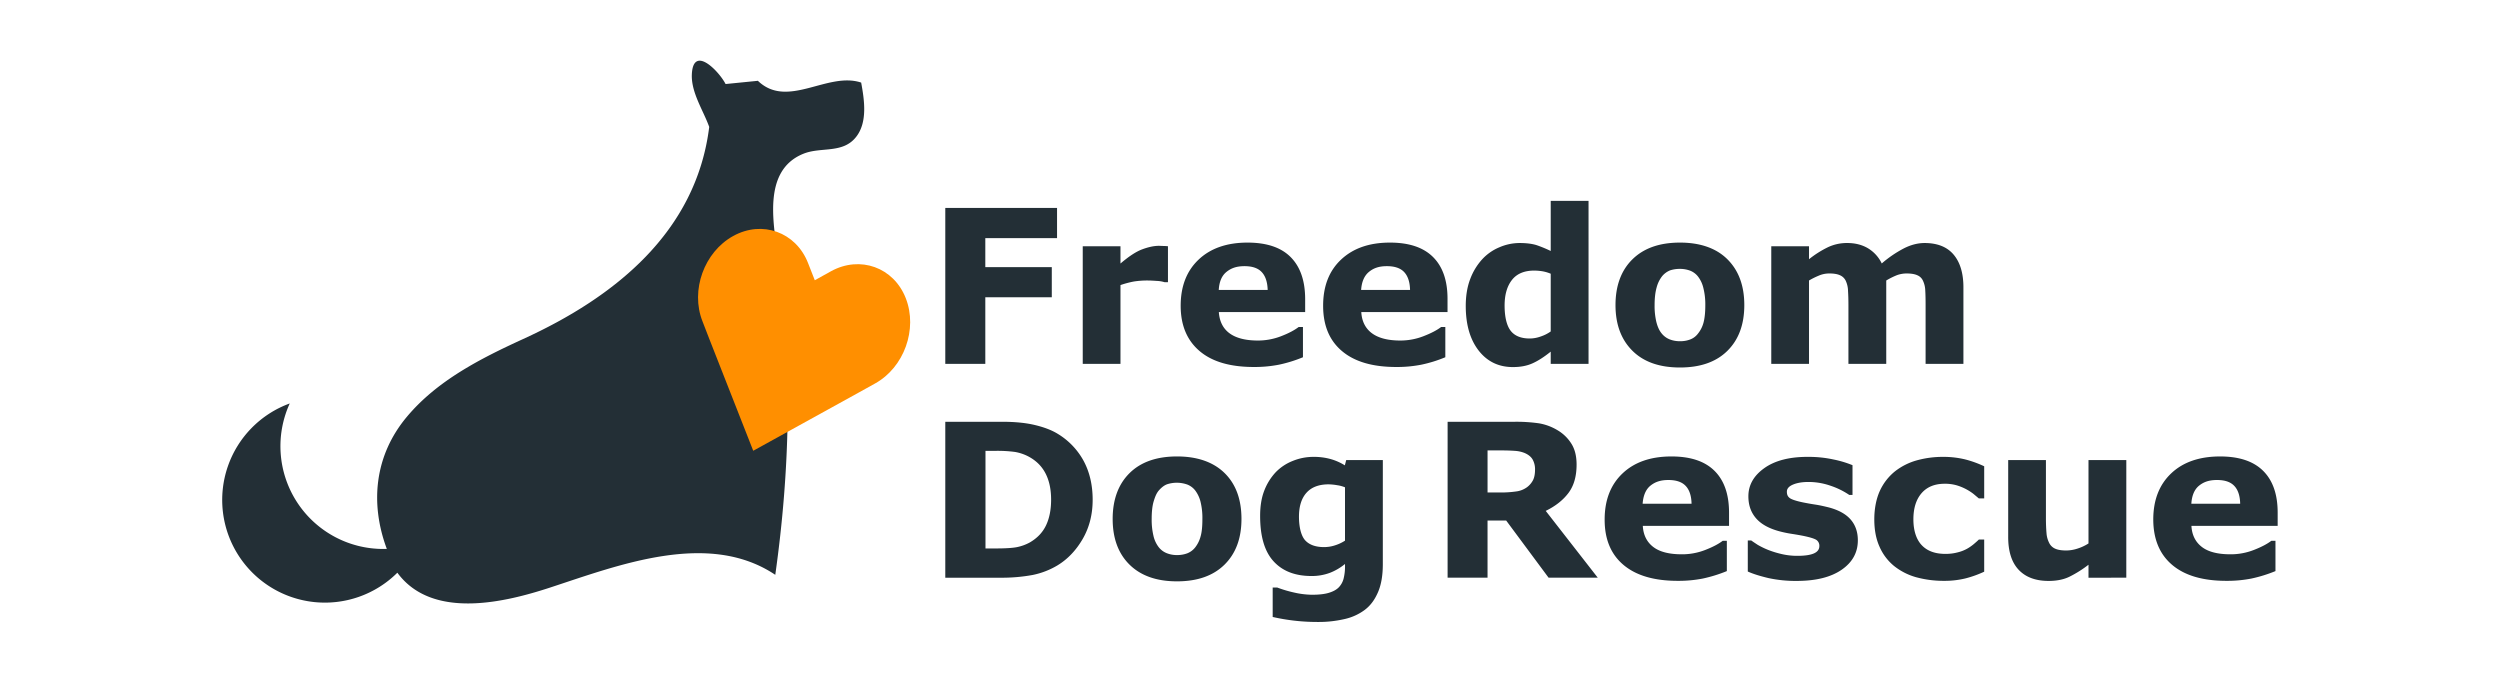 <svg xmlns="http://www.w3.org/2000/svg" width="2948.3" height="805.1" viewBox="0 0 2948.3 805.1"><path fill="#232f36" d="M1015.6 97.4c-39.7-13.3-86.8 31.6-121.8-2.1l-38.1 3.8c-7.8-15.2-38.4-46.9-39.8-11.1-.8 21.3 13.6 42.4 20.5 61.7-15.5 124.5-111.9 201-219.4 250.1-50 22.9-101.4 48.9-137.3 91.9-37.8 45.2-43.7 101.5-23.5 155.7h-4.4a121.2 121.2 0 0 1-110.1-171.6 121.1 121.1 0 1 0 126.9 199.6c41.3 56.3 128.4 34.5 180.2 17.5 80.6-26.4 186.8-67.8 265.5-15 17.4-123.2 20.3-247.1 3.8-370.6-5.3-40.5-20.4-105.9 29.4-126 20.8-8.4 46.4.2 62.1-19.8 13.8-17.5 9.7-43.9 6-64.1z"/><path fill="#ff8f00" d="M1068.2 351.7c-14.2-36.4-53.9-50.7-88.2-31.8l-19.1 10.6-8-20.4c-14.3-36.4-54-50.7-88.2-31.8-34.3 18.9-50.6 64.1-36.3 100.5l7.9 20.4 52 132.4 124.5-68.7 19.1-10.6c34.3-18.9 50.6-64.1 36.3-100.6z"/><path fill="#232f36" d="M1246.6 280.8H1162V315h78.4v35.6H1162v78.5h-47.2V245.2h131.8zm130.8 52h-4a35.9 35.9 0 0 0-9.1-1.5c-4.2-.3-7.7-.5-10.5-.5a102.9 102.9 0 0 0-16.7 1.2 112.1 112.1 0 0 0-15.7 4.2v92.9h-44.5V290.4h44.5v20.4c9.8-8.4 18.3-14 25.5-16.7s13.9-4.2 20-4.2l5.3.2c2 0 3.7.2 5.2.3zm161.8 35.2h-101.8c.7 10.8 4.8 19.2 12.4 24.9s18.8 8.7 33.7 8.7a75.5 75.5 0 0 0 27.3-5.1c8.8-3.4 15.7-7 20.8-10.9h5v35.7a160 160 0 0 1-28.4 8.8 149.6 149.6 0 0 1-29.5 2.7c-27.9 0-49.2-6.2-64-18.8s-22.3-30.3-22.3-53.4 7.1-41.1 21.1-54.4 33.3-20.1 57.7-20.1q33.9 0 50.9 17.1t17.1 49.2zm-44.2-26.1c-.3-9.3-2.6-16.3-7-21s-11.1-7-20.3-7-15.6 2.2-21.2 6.7-8.6 11.5-9.2 21.3zm212.1 26.1h-101.7c.6 10.8 4.8 19.2 12.4 24.9s18.8 8.7 33.6 8.7a75.1 75.1 0 0 0 27.3-5.1c8.8-3.4 15.8-7 20.9-10.9h4.9v35.7a157.5 157.5 0 0 1-28.4 8.8 148.9 148.9 0 0 1-29.5 2.7c-27.8 0-49.1-6.2-64-18.8s-22.2-30.3-22.2-53.4 7-41.1 21.1-54.4 33.2-20.1 57.7-20.1c22.6 0 39.5 5.7 50.9 17.1s17 27.8 17 49.2zm-44.2-26.1q-.3-13.9-6.9-21c-4.4-4.7-11.2-7-20.4-7s-15.6 2.2-21.1 6.7-8.6 11.5-9.3 21.3zm210.5 87.2h-44.6v-14.4c-7.7 6.2-14.8 10.8-21.5 13.8s-14.3 4.4-23.1 4.4c-16.8 0-30.3-6.5-40.4-19.5s-15.2-30.5-15.2-52.6c0-11.8 1.7-22.2 5.1-31.3a71.8 71.8 0 0 1 14-23.4 57.3 57.3 0 0 1 20.4-14.4 60.5 60.5 0 0 1 23.9-5.1c8.3 0 15.1.9 20.4 2.6a146.7 146.7 0 0 1 16.4 6.8v-59.1h44.6zm-44.6-38.2v-68.1a45.4 45.4 0 0 0-9.9-2.9 66.4 66.4 0 0 0-9.5-.8c-11.6 0-20.4 3.6-26.2 10.9s-8.8 17.4-8.8 30.4 2.4 23.5 7.1 29.6 12.2 9.2 22.5 9.2a38.1 38.1 0 0 0 12.8-2.3 44.9 44.9 0 0 0 12-6zm228.3-31.1q0 34.2-19.9 53.9c-13.3 13.2-32 19.7-56 19.7s-42.7-6.5-56-19.7-20-31.1-20-53.9 6.7-41 20.1-54.1 32-19.6 55.9-19.6 42.9 6.6 56.1 19.8 19.8 31.1 19.8 53.9zm-54.7 33.7a34.7 34.7 0 0 0 6.5-12.7c1.4-5 2.2-11.9 2.2-20.7a78.8 78.8 0 0 0-2.3-20.5 35.2 35.2 0 0 0-6.1-13.2 21.9 21.9 0 0 0-9.5-7.2 34 34 0 0 0-12-2.1 37.1 37.1 0 0 0-11.5 1.7 23.8 23.8 0 0 0-9.5 6.9 36.7 36.7 0 0 0-6.5 13.3c-1.6 5.6-2.4 12.6-2.4 21.1a81.5 81.5 0 0 0 2.1 19.7c1.4 5.5 3.4 10 6.2 13.4a23 23 0 0 0 9.4 7 32.8 32.8 0 0 0 12.5 2.2 32.2 32.2 0 0 0 11.6-2 20.4 20.4 0 0 0 9.3-6.9zm222.1-62.7v98.3h-44.6v-69.3c0-6.7-.2-12.5-.5-17.2a29.5 29.5 0 0 0-2.7-11.5 13.4 13.4 0 0 0-6.8-6.5q-4.5-2.1-12.6-2.1a31.2 31.2 0 0 0-12.7 2.7 89.8 89.8 0 0 0-11.2 5.6v98.3h-44.5V290.4h44.5v15.3a119.1 119.1 0 0 1 22-14 52.3 52.3 0 0 1 23.2-5.1c9.1 0 17.2 2 24.2 6.1a42.2 42.2 0 0 1 16.4 18 135.9 135.9 0 0 1 25.9-17.7c8.4-4.3 16.6-6.4 24.6-6.4 15 0 26.4 4.5 34.1 13.5s11.7 21.9 11.7 38.7v90.3h-44.6v-69.3c0-6.8-.1-12.6-.4-17.3a29 29 0 0 0-2.7-11.4 12.5 12.5 0 0 0-6.7-6.5c-3-1.4-7.3-2.1-12.8-2.1a34.2 34.2 0 0 0-10.9 1.9 84.2 84.2 0 0 0-12.9 6.4zm-935.9 258.7c0 17.1-3.9 32.5-11.7 46s-17.8 24-29.7 31.2a93.3 93.3 0 0 1-29.5 11.4 199.7 199.7 0 0 1-38 3.2h-64.9V497.4h66.7c15 0 27.9 1.2 38.8 3.8s20 6 27.4 10.6a84.2 84.2 0 0 1 30 31.3c7.2 13.2 10.9 28.6 10.9 46.4zm-49-.3c0-12.2-2.2-22.5-6.7-31.1s-11.3-15.3-20.9-20.2a54.3 54.3 0 0 0-14.9-4.9 156.1 156.1 0 0 0-22.9-1.3h-12v115.1h12c11.3 0 19.6-.5 24.8-1.5a53.5 53.5 0 0 0 15.5-5.6c8.6-5 15-11.6 19-19.9s6.1-18.5 6.1-30.6zm224.5 22.8q0 34.2-20 53.9c-13.3 13.1-31.9 19.7-56 19.7s-42.7-6.6-56-19.7-19.9-31.1-19.9-53.9 6.7-41 20-54.1 32-19.6 55.9-19.6 42.9 6.6 56.2 19.7 19.8 31.2 19.8 54zm-54.7 33.7a35.8 35.8 0 0 0 6.4-12.8c1.5-5 2.2-11.8 2.2-20.7a80.3 80.3 0 0 0-2.2-20.5 36.9 36.9 0 0 0-6.2-13.2 21.9 21.9 0 0 0-9.5-7.1 37.1 37.1 0 0 0-23.4-.4c-3.3 1.1-6.5 3.5-9.6 6.9s-4.8 7.6-6.5 13.2-2.4 12.7-2.4 21.1a80.9 80.9 0 0 0 2.1 19.7 34.1 34.1 0 0 0 6.2 13.4 22.7 22.7 0 0 0 9.5 7.1 32.4 32.4 0 0 0 12.5 2.2 33.9 33.9 0 0 0 11.5-2 22 22 0 0 0 9.4-6.9zm221.4 19.6c0 13.1-1.8 24-5.6 32.9s-8.8 15.8-15.5 20.9a62.6 62.6 0 0 1-24.2 11 134.5 134.5 0 0 1-31.9 3.4 236.7 236.7 0 0 1-52.7-5.9v-34.7h5.4a147.3 147.3 0 0 0 19.9 5.9 99.9 99.9 0 0 0 20.9 2.6c8.2 0 14.9-.7 20.1-2.3s9-3.7 11.7-6.5a23.1 23.1 0 0 0 5.6-10.1 57.4 57.4 0 0 0 1.7-14.8v-2.6a65.4 65.4 0 0 1-17.7 10.4 60.4 60.4 0 0 1-21.8 3.8c-19.4 0-34.3-5.8-44.9-17.5s-15.7-29.5-15.7-53.4c0-11.4 1.6-21.3 4.8-29.6a66.7 66.7 0 0 1 13.5-21.8 56.7 56.7 0 0 1 20.1-13.4 64.2 64.2 0 0 1 24.3-4.8 73.3 73.3 0 0 1 20.5 2.6 64.8 64.8 0 0 1 16.7 7.4l1.6-6.2h43.2zm-44.6-27.7v-62.9a38.8 38.8 0 0 0-9.3-2.5 64.9 64.9 0 0 0-10-1c-11.7 0-20.4 3.4-26.3 10.1s-8.7 16.1-8.7 28.1 2.5 22.6 7.4 27.9 12.4 7.9 22.2 7.9a41.6 41.6 0 0 0 13-2.1 48.4 48.4 0 0 0 11.7-5.5zm298.1 43.7h-58l-50-67.4h-22v67.4h-47.1V497.4h79.5a187 187 0 0 1 28 1.8 62.2 62.2 0 0 1 22 8.1 47.7 47.7 0 0 1 16.5 16c4.1 6.5 6.1 14.7 6.1 24.6 0 13.6-3.1 24.7-9.4 33.2s-15.3 15.7-27 21.4zm-74-127.6a23.6 23.6 0 0 0-2.9-11.9c-1.9-3.2-5.1-5.8-9.7-7.7a37 37 0 0 0-11.3-2.4c-4.2-.3-9.2-.5-14.9-.5h-17.2v49.6h14.6a125.4 125.4 0 0 0 19-1.2 27.5 27.5 0 0 0 12.9-5 24.6 24.6 0 0 0 7.2-8.5c1.5-3.1 2.3-7.2 2.3-12.4zm228.8 66.5h-101.7c.6 10.8 4.8 19.1 12.4 24.9s18.8 8.6 33.6 8.6a75 75 0 0 0 27.3-5c8.8-3.4 15.8-7 20.9-10.9h4.9v35.7a166 166 0 0 1-28.4 8.8 148.9 148.9 0 0 1-29.5 2.7q-41.7 0-64-18.8t-22.2-53.5q0-34.4 21.1-54.4t57.7-20c22.6 0 39.5 5.7 50.9 17.1s17 27.8 17 49.2zm-44.2-26.1q-.3-14-6.9-21c-4.4-4.7-11.2-7-20.4-7s-15.6 2.2-21.1 6.6-8.6 11.6-9.3 21.4zm196.1 43.2c0 14.3-6.4 25.9-19.2 34.7s-30.5 13.1-52.8 13.1a151.7 151.7 0 0 1-33.6-3.4c-10-2.4-18.1-4.9-24.2-7.7v-36.6h4.1c2.2 1.6 4.8 3.3 7.7 5.2a97.2 97.2 0 0 0 12.4 6 112.3 112.3 0 0 0 15.7 4.8 80.8 80.8 0 0 0 18.8 2.1c8.7 0 15.2-1 19.4-2.9s6.3-4.8 6.3-8.6a8.3 8.3 0 0 0-3.7-7.4c-2.5-1.5-7.2-2.9-14.1-4.4-3.3-.7-7.8-1.5-13.4-2.4a139.4 139.4 0 0 1-15.4-3.1c-12.6-3.3-21.9-8.4-28-15.4s-9.1-15.6-9.1-26q0-19.9 18.9-33.3t51.8-13.2a137.5 137.5 0 0 1 29.8 3.1 124.6 124.6 0 0 1 22.3 6.7v35.1h-3.8a90.6 90.6 0 0 0-22.5-11 78.8 78.8 0 0 0-25.7-4.3c-7.1 0-13.2 1-18 3s-7.4 4.7-7.4 8.4 1.1 5.8 3.3 7.5 7.5 3.5 15.7 5.2c4.5.9 9.4 1.8 14.7 2.6s10.4 2 15.7 3.3c11.7 3.1 20.3 7.9 25.9 14.4s8.4 14.7 8.4 24.5zm101.8 47.7a123 123 0 0 1-33.2-4.3 73.4 73.4 0 0 1-26.1-13.4 60.4 60.4 0 0 1-17-22.7c-4.1-9.1-6.1-19.8-6.1-32.1s2.2-24.1 6.5-33.5a63.3 63.3 0 0 1 18.1-23.3 74.1 74.1 0 0 1 25.9-12.9 114.5 114.5 0 0 1 30.5-4 107.7 107.7 0 0 1 26.2 3 126.1 126.1 0 0 1 22.4 8.1v37.9h-6.3l-6.2-5.2a60.6 60.6 0 0 0-20.1-10.3 49.1 49.1 0 0 0-14-1.8c-11.9 0-21 3.8-27.4 11.3s-9.5 17.8-9.5 30.7 3.3 23.5 9.8 30.4 15.8 10.3 27.8 10.3a54.3 54.3 0 0 0 15.1-1.9 43.5 43.5 0 0 0 11.2-4.5 53.7 53.7 0 0 0 7.4-5.2c2.1-1.8 4.1-3.5 5.9-5.3h6.3v37.9a125 125 0 0 1-22 7.9 103.8 103.8 0 0 1-25.2 2.9zm214.8-3.7H2463V666a131.8 131.8 0 0 1-22.6 14.2c-6.8 3.3-15 4.9-24.4 4.9q-23 0-35.4-13.2t-12.3-39v-90.3h44.5v68.8c0 7 .3 12.8.7 17.5a30.1 30.1 0 0 0 3.2 11.5 14.1 14.1 0 0 0 7.1 6.7c3.1 1.4 7.6 2.1 13.2 2.1a43.6 43.6 0 0 0 12.6-2.1 54.2 54.2 0 0 0 13.4-6.2v-98.3h44.6zm178.5-61.1h-101.7c.6 10.8 4.8 19.1 12.4 24.9s18.8 8.6 33.6 8.6a75 75 0 0 0 27.3-5c8.8-3.4 15.8-7 20.9-10.9h4.9v35.7a166 166 0 0 1-28.4 8.8 148.2 148.2 0 0 1-29.5 2.7q-41.7 0-63.9-18.8t-22.3-53.5q0-34.4 21.1-54.4c14-13.3 33.3-20 57.7-20 22.6 0 39.5 5.7 50.9 17.1s17 27.8 17 49.2zm-44.2-26.1q-.3-14-6.9-21c-4.4-4.7-11.1-7-20.4-7s-15.6 2.2-21.1 6.6-8.6 11.6-9.2 21.4z"/></svg>